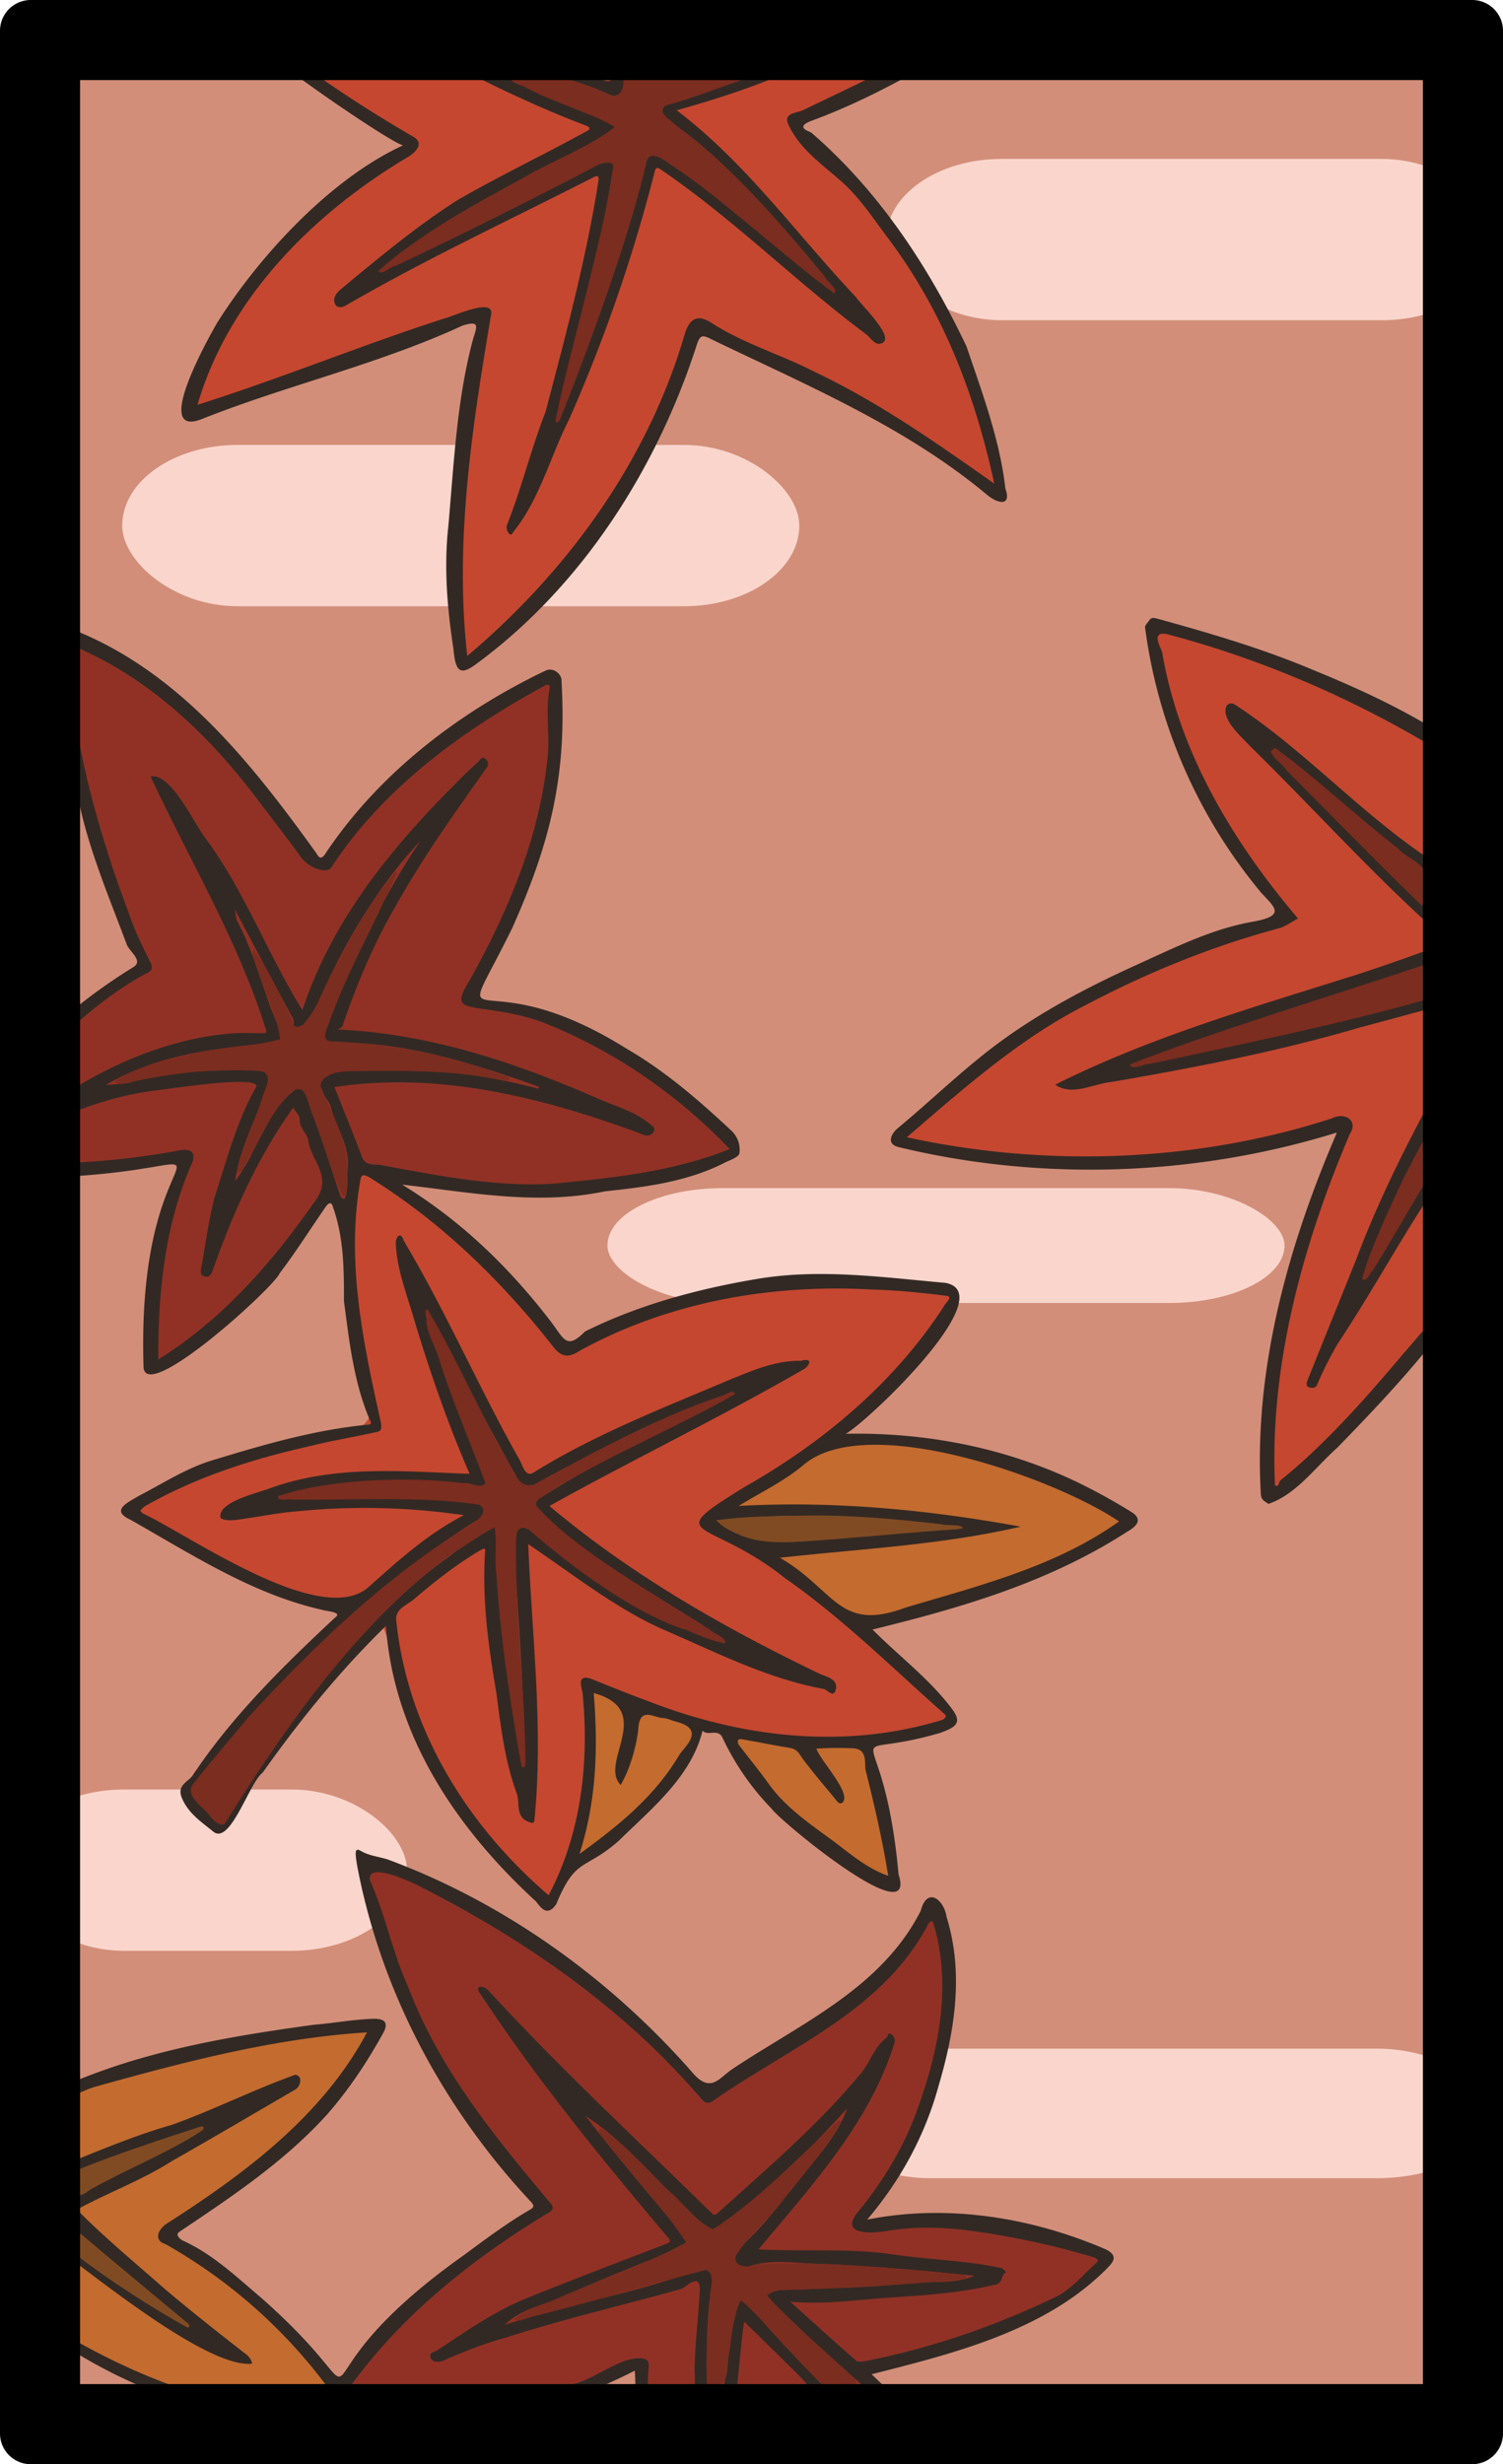 <svg xmlns="http://www.w3.org/2000/svg" viewBox="0 0 976 1600" version="1.1" id="svg4313"><defs id="defs4292"><clipPath id="clip-path"><path d="M960 22v1556a6 6 0 0 1-6 6H22a6 6 0 0 1-6-6V22a6 6 0 0 1 6-6h932a6 6 0 0 1 6 6z" id="path4289" style="fill:none"/></clipPath><style id="style4287">.cls-7{fill:#592116}</style></defs><g id="Paper_Backing" data-name="Paper Backing"><path d="M960 22v1556a6 6 0 0 1-6 6H22a6 6 0 0 1-6-6V22a6 6 0 0 1 6-6h932a6 6 0 0 1 6 6z" id="path4294" style="fill:#d28e79;fill-opacity:1"/></g><rect style="fill:#fad5cc;fill-opacity:1;stroke:#fef8c8;stroke-width:0;stroke-linejoin:round;paint-order:markers fill stroke" id="rect6907" width="439.683" height="104.762" x="79.365" y="288.889" rx="75" ry="75"/><rect style="fill:#fad5cc;fill-opacity:1;stroke:#fef8c8;stroke-width:0;stroke-linejoin:round;paint-order:markers fill stroke" id="rect6907-3" width="396.825" height="104.762" x="575.397" y="103.175" rx="75" ry="75"/><rect style="fill:#fad5cc;fill-opacity:1;stroke:#fef8c8;stroke-width:0;stroke-linejoin:round;paint-order:markers fill stroke" id="rect6907-2" width="439.683" height="74.603" x="394.444" y="771.429" rx="75" ry="75"/><rect style="fill:#fad5cc;fill-opacity:1;stroke:#fef8c8;stroke-width:0;stroke-linejoin:round;paint-order:markers fill stroke" id="rect6907-0" width="258.73" height="104.762" x="5.556" y="1161.905" rx="75" ry="75"/><rect style="fill:#fad5cc;fill-opacity:1;stroke:#fef8c8;stroke-width:0;stroke-linejoin:round;paint-order:markers fill stroke" id="rect6907-1" width="439.683" height="84.127" x="529.365" y="1330.159" rx="75" ry="75"/><g id="Wikipedia_Cropped" data-name="Wikipedia Cropped"><g clip-path="url(#clip-path)" id="g4305" style="clip-path:url(#clip-path)"><path d="M451 1653c-15.39-11.81-18.42-34.94-26.81-51.68-12.62-21.77 1.21-55-13.19-65.89-60.65 29.63-125.85 39.77-194.18 39.36-21.35-6.54 39.57-65.55 49.68-76.44 81.07-81 115.88-33.88 39.71-125.56-12.55-11-90-159.89-61.58-161 81.55 24 156.9 86.68 211.61 145.59 47.64-16.08 115.47-61.35 143.35-110.71 1.91-4.38 9.21-4.27 10.26.49 12.55 43.25 4 82.62-9.68 121.78 1.87 16.41-52.45 75-32.83 76.43 48-8.26 98.18 3.2 144.49 16.51 17.56 33.51-118 68.29-145 74.19-17.17 10.64 34.16 38.64 41 49.85 14.67 11.57 46.53 36.78 13.55 45.84-33.64-17.47-58.47-54.37-88.26-76.2-17.26 15.34-25.43 48.86-44.75 66.5-12.24 10.07-19.8 32.66-37.37 30.94zM102.75 886.76c-9-4.14-1-21.08-3.12-29.55-4-35.66 14.67-72.66 18-103.38-11.48-5.36-26.82 3-39.39 3-24.23 5-50-1.44-72.69 3.79-17.48 12-6.73-40.39-9.53-45.06 24.32-32.37 60.52-65.82 93.71-85.27a6 6 0 0 0 2.35-7.88c-13.2-19.38-75.51-215.19-43.8-206.86 69.85 28.29 109.31 83 150.24 138.34 15.92 21.41 32.29-27.76 49-36.34 17.87-15.21 98.89-92.56 113.28-69.7 5.06 71.17-26.24 139.47-54.49 199.43 39.32 10.57 78.62 21.13 115.06 48.59 13 12.8 58.27 37.35 54.46 53.58-35.73 15-78.22 19.37-116.19 23-29.83 9-120.69-22.86-130-8.06-.63 14.32-.16 23.39-16.13 13.47-11.14 8.27-80.27 97.67-110.76 108.9z" id="path4297" style="fill:#913125;fill-opacity:1"/><path d="M0 1604c-11.09-33.16-.38-234-4-276.23 5.1-6.12-7.48-119.21 4-124.8 28.14 30.34 39.89 94.71 40.83 144.3-1 5.21 3.2 10.88 8.69 8.24 59.58-21.15 121.73-32.43 184.22-40.4 25.49.4-26.83 54.36-35.48 65-9.18 17.81-101.85 66.53-84.73 75.55 25.54 12.17 158.74 116.38 77.17 115.34-166.52-17.13-130.26-109.31-180.61 27.22 2.62 6.35-6.32 6.09-10.09 5.78zm576.79-382c-36-10.58-167.62-128.3-53.94-87.51 14.58-5.8 46.55-9.34 43.34 14.75 1.42 17.41 21.23 62.06 10.6 72.76zm-200.43-14.27c-9.79-10.18 10.12-42.14 5.79-59 5.46-12.73-8.29-52.69 5.34-53.24 8 1 15.87 8.07 18.84 13.49 3.12 6.38 9.93.39 14 .39A119.79 119.79 0 0 1 440 1114c43.47 11.33-46.88 85-63.64 93.73zm188.18-155c-21.22 1.15-31.7-20.34-49.33-30.16-13.11-5.3-10.47-14.65-18-18.11-10.59.84-54.26-17.51-27-22.18 13.29-13.68 34-21.64 49.58-34.64 57-33.72 131.49 1.27 186.06 23.85 23.05 10 36.61 17.45 5.58 30.39-44.93 25.55-96.73 40.55-146.89 50.86z" id="path4299" style="fill:#c46b2f;fill-opacity:1"/><path d="M356.23 1234.65c-61.83-43.43-84.94-111.54-107.83-180.06-41.53 33.93-72.91 83.3-101.66 128.31-19.48 4.76-33.71-27.93-13.64-37.72 99.1-134.72 136.59-67.93-5-138.32-9.36-9.39-42.59-15-39.63-29 32.17-22.74 72.75-33.09 110.58-42.54 88-7.77 8.09-43.52 31-169.68 19-25.41 120 90.26 132.92 107.09 3.3 4.77 7.84 3.6 12.27.41 21.15-13.33 44.78-19.3 67.79-26.67 60.13-18.64 109.34-15.27 172.2-9.05 6.16.67 6.27 8 1.67 11.87-35.48 63.54-100.56 94.31-154.37 138.81 52.62 36.62 116.71 78.79 155.43 127.38-69.31 34.85-156.84 10.47-227.21-18.28a6 6 0 0 0-8.24 5.91c3.36 42.35-1.04 100.33-26.28 131.54zM829 968.82c-19.8-32.72 10.05-134.71 21.27-173 51.58-131.35.13-12.43-229.08-46.9-9.3-4.09-39.06.74-35-13.73 38-31.84 72-63.51 117.82-86.58 40.16-21.07 81-37.68 125-49.59 13.07-5.59-4.35-17.05-8.26-23.5C803.13 560.1 722 409 758.46 407.79c75.51 21.63-5.75-5.93 117.74 43.3 33.51 14.29 62.18 35.34 93.07 53 3.71-1 10.21-3.52 10.73 2.54-.16 91-.08 196.72 0 287.73-41.84 61.26-93.7 127.64-151 174.46zM303.42 429.89c-16-41.66-3.51-94.86-1-142.13-4.55-16.8 31.64-102-9.47-78.34-57.38 16.34-111.17 45.32-167.63 56.14 14.25-72.66 73.77-126.78 135.61-166 12.4-14.6-50.56-36.07-62.75-51.13-18.46-11.5-35.8-32-55.36-43.56-5.22.09-5.36-9 0-8.84 81.48.08 213.09-.11 294.57.09C443.11 1.71 665.21-15.7 655 3.27c-180.6 123.25-163 12.9-48.76 190.41C629 230 639.18 272.09 649.52 313c-4.43 14.91-33-18.49-42.23-20.58-47.25-34.31-101.75-58-154-80.93C421.57 294 379 373.09 303.42 429.89z" id="path4301" style="fill:#c54730;fill-opacity:1"/><path class="cls-7" d="M976 802c-26.4 52.37-67.08 96.42-107.62 138-14 12.36-26.54 30.34-44.76 36.48-1.89-1.59-4.54-2.21-4.85-6-4.87-81.15 17.61-161.48 49.39-235.15-91.19 28.36-191.77 32-284.9 9.41-8-2.13-4.4-8.79-.31-12.18 23.24-19.26 44.68-40.55 69.38-58.21 26.82-19.17 55.58-34.19 85.48-47.75 24.59-11.14 49.2-23.51 75.42-28.08 22.75-4 14-9.67 5.41-19.28a337.81 337.81 0 0 1-75.07-171.83c-.28-1.26 1.71-3.05 2.69-4.57 1.13-1.75 2.39-1.89 4.57-1.33C785.38 411 820 421.15 853 435.12c42.7 17.48 84.74 37.77 119.69 68.45 3.57 3.5.45 4.35-3.07 6.59-64.24-44.5-136.34-78.56-211.85-98.43-11.3-2.12-3.32 9.41-3 12.29 11.06 64.79 46.05 122.93 88.13 172.37-4.29 2.21-8.36 5.37-12.92 6.48-43 11.57-84.66 28.54-124 49.22C662.31 674 625.47 707 588.86 738.41c89.81 19.66 188.14 16.33 275.86-12.21 8.46-4.38 17.54 1.28 11.85 10-30.42 71.37-52.33 150.47-48.63 228.28 2.88 1.4 2.24-2.45 3.57-3.29 28.09-22.77 52.49-50.09 75.89-77.67 21.64-25.45 44.8-50.11 59.73-80.39 5.29-14.8 13.71-9.59 8.87-1.13zM840.63 495.49c41.88 38.37 86.46 73.22 132.52 106.42 2 1.4 4.21 3.18 6.06.68 1.43-2 .11-4.6-2-6.17-19.22-13.25-35.69-30.54-55.41-43-41.79-29.32-76.2-67.17-118.88-95.27-1.72-1.18-3.83-2.5-6.17-.2-4.87 8.32 10 21 14.85 26.36 42.12 41.26 81.53 85.43 125.77 124.41 1.07.92 4.09 2.91 1.16 4-19.06 7-38.19 13.84-57.5 20.1-65.87 20.85-134.42 40.55-195.75 71.45 10.76 7.74 24.75-.68 36.43-1.74 54.39-9.37 108.69-19.9 161.69-35.48 27-7.13 53.79-14.72 80.79-21.62 4.49-.91 2.39 1 1.32 2.92-30.62 55-62.4 109.72-84.61 168.82-10.55 26.29-21.23 52.56-31.77 78.85-.51 1.32-1.64 4.28 1.38 4.89 1.87.38 3.67.68 5-2.3a234.48 234.48 0 0 1 13.12-26.07c24.94-37.57 46-77.62 72-114.4 9.4-17.15 21.52-32.12 33.44-47.39 2.37-3 5-6.83 2.5-11-1.38-.2-4.55 1-5.42 2.12-30.86 40.9-59.29 84.46-85.34 128 8.65-31.74 25.21-63.2 41-92.7 16.68-30.26 31.67-61.58 49.13-91.48 1.7-3.1 4.66-6.67 1.24-9.64-1.39-1.85-2.92-.9-4.74-.2-76.35 22.42-154.3 38.56-232 55.57a7.7 7.7 0 0 1 4.63-4.35c19.57-6.71 39.21-13.22 58.76-20q71.43-23.24 142.62-47.8c18.06-4.76-7-16-11.5-21.92C899.7 560.22 863 524.5 825.9 489.11l2.29-2.45c4.16 2.92 8.61 5.52 12.44 8.83zM731.75 994.67c-50.61 32.64-106.87 49.09-165.15 63.37 17.38 17.55 37.62 32.52 52.23 52.41 5.65 8.12 2.12 11-8.35 14.71-69.56 20.31-37-18.39-27 91.77 12.7 39.37-76.9-34.47-82.39-42.52a169.22 169.22 0 0 1-31.88-46.06c-3-6.42-9.51-.79-13-4.63-7.35 30.06-33.47 50.89-54.73 71.79-22.19 19.25-27.66 10.28-40.27 40.86-6.6 9.71-11.33 0-13.4-2-51.62-47.39-92.06-107.5-97.22-178.64-29.76 29-56 61.36-80 95.21-8.76 6.42-21.33 48.51-32.58 37.93-7.65-6.21-15.65-11.5-19.87-21.36-3.64-8.52 4.26-10.63 7-14.75 25.51-38.43 58.88-71.13 92.5-102.53 5.16-3.75-6.29-4-8.53-5-45.25-10.14-84.62-36-124.6-58.57-12.94-6-1.76-10.95 5.68-15.42 15.75-8.11 30.73-18 47.85-23.11 33.21-10.14 66.48-19.84 101.19-23.12 2-.18 2-1.39.9-3.07-10.39-24.3-13.33-51.11-16.77-77.07 0-20.88-.06-41.37-7.22-61.36-1-3.84-3.26-1.91-4.43-.23-10.09 14.49-19.47 29.51-30.16 43.53-3.53 9-89.19 87-88.36 59.85C88 712.43 180.47 761.52 17.87 765c-6.54.82-15.18-1-15.3-7-.12-5.18 8.93-2.83 13.92-3 33.27 1.09 66.2-1.88 99-7.85 9.28-2.15 12.75 1.68 8.09 10.54-16.73 39.59-21 82.28-20.79 125 41.14-25.52 73.64-62.53 100.9-101.64 13.57-16.67-1.71-27-3.45-40.2-.66-5-5.83-8.35-5.68-14.18.06-2.46-2.69-5-4.17-7.5C168 750.49 152 785.83 139.14 822.05c-1.33 3.39-2.13 8-6.51 6.68-3.84-1.16-1.79-5.81-1.32-8.67 2.31-14 4.36-28.14 7.83-41.89 8-24.52 14.47-50.2 27.39-72.72 1.08-7.8-59.45 2.1-67.5 2.84-25.43 3.43-49.11 12-72.21 22.71-9.36 4-3.28-8.9.3-10.66 35.91-25.57 78.21-45.56 122.53-49.27 7.11-.7 14.35-.18 21.54-.2 2.21 0 1.91-1.38 1.39-2.71-18.1-57.69-49.52-109.61-74.78-164 13.48-2.66 28.56 31.53 36.34 41.09 25.13 34.32 39.88 74.63 62.24 110.64 19.35-58.84 58.11-106 101.28-148.88 4.17-4.42 8.77-8.43 13.14-12.65 1.22-1.18 2.2-3.34 4.25-1.78 1.84 1.4 2.65 3.48 1.09 5.72-20.67 29.4-41.74 58.52-59.18 90-14 24-24.79 49.53-33.81 75.71-.52 1.46-.19 3.19-4.17 4.45 59.44 2.54 115 21.13 168.85 44.66 11.92 5.29 25 8.51 35.07 17.43 5.16 3-.75 8.65-5.21 6.14C354.38 713 285 695.37 217.19 705.83c5.9 14.89 12.07 30 17.82 45.25 2.4 6.36 8.57 4.6 12.47 5.42 36.6 6.76 74.55 14.39 111.8 12.06 38.46-3.69 78.69-7.93 114.54-22.5-33.24-35-74.93-63.77-119.93-81.71-12.68-5-26.64-7.38-40.22-9.21-16.5-2.37-17.52-3.93-8.25-19.44 25.38-45.46 45.77-94.54 50.46-146.85.86-13.87-1.62-27.83 1-41.68.48-2.55-.73-3.28-3.11-2-53.2 28.92-104.86 66.46-138.41 117.72-2.86 5.12-14.9.67-20.12-6.57-9.63-13.37-19.83-26.33-29.74-39.5-32.25-42.26-72.23-79.58-122.23-99.13 3.4 59.61 19.11 118.77 40.1 174.46 3.71 11.25 8.92 22.08 14.33 32.65 2.89 5.64-2 6.77-4.08 7.94-36.78 20.38-65.11 51.39-93.16 82.02-.7 1.16-1.45 3.7-3.51 1.34-1.6-1.86-2.77-3.48-.82-6 23.93-33.39 55.35-60.5 90.32-82.07 7-4.12-2.38-10.08-4.15-14.81-10.68-28.63-22.63-56.7-29.72-86.67-8.86-37.34-16.29-75.12-17.79-113.5-.69-9.57 6.08-7 9.4-5.51 70.65 26.71 118 86.4 160.93 146 1.39 2 2.92 6.24 6.66 0 34.73-51.81 86.9-91.63 142.85-118.28 4.94-2 10.29 2.57 10 6.87 3.6 61-7.21 105-32.09 160.63-40.54 82.37-24.62 16.24 74.31 78.12 25.35 14.72 47.23 33.71 68.46 53.62a17 17 0 0 1 4.88 14.12c-.37 3-7.06 4.83-10.95 7-24.07 11.86-50.19 15.12-76.37 17.9-44.23 9.27-87.84.63-131.74-4.36 38 23.26 68.93 53.11 95.8 87.92 9.27 11.85 10.55 20 23 7.41 35-17.32 72.87-27.5 111.18-34 40.9-7 81.84-1.15 122.77 2.46 37.27 6.84-50.62 90.31-64.67 98 51-1 101.63 8.63 147.66 30.14a379.64 379.64 0 0 1 37.74 20.59c9.39 5.73.75 10.89-2.86 12.99zm-517-276.11c-1.69-6.61-14.24-14.08-.59-20.73 4.7-2.29 10.63-2.68 16-2.77a372.77 372.77 0 0 1 119.51 11.86l.33-1.26c-43.28-15.5-88-29.58-134.58-28.7-5.31.33-5.32-4.09-4.08-7.44 16.44-43.24 35.8-85.39 61.83-123.77-30.13 32.11-51.9 70.83-69.25 111.09-2.23 5-5.33 8.79-10.4 10-4.31 1.07-2.2-3.48-3.18-5.29-12.29-22.73-24.33-45.59-38-71.34 1 4.77 1 6.6 1.74 8 11.68 21.57 16.66 45.76 26.62 68 1.34 3 5 9.58-2.8 10.73-37.9 3.77-75.43 7.66-109.24 27.56 6.07-.66 11.93-.38 17.17-2.05 26.53-8 54.19-7.13 81.43-7.88 7.48-.87 7.41 5.79 6.93 7.37-6.53 23-17.64 40.08-21.58 65 14.26-18.68 17.76-38.63 34-55.15 10-13.26 12.54.81 15.87 10.54 6.89 17.89 12.49 36.27 18.65 54.44.29.84 1.53 1.35 2.32 2 3.37-6.12 1.43-14.44 2.51-21.37.68-14.17-7.86-25.77-11.21-38.84zm70.9 296.35c8.19-6 16.25-12.11 24.55-17.91 9.46-7.52 15.13-8.37 12.77 5.3-.24 33.57 4.25 66.26 9.22 99.3a325.83 325.83 0 0 1 4.94 36.27c.12 3.07 4 4.52 3.8.47-7.52-234.34-35.31-132 130-71.3-38.45-25.2-80.16-47.63-113.61-79.41-3.11-3.78-14.45-9.83-7.17-14.65 39.31-25.07 81.69-45.47 123.14-66.81-41.69 11.53-80 33.24-118.22 53.3-6.88 4.19-14.33 11.17-20.63-2.23-19.52-35.3-38.67-71-56.81-107-1.26.77-1.61 1.46-1 3.18 11.71 36.54 25.34 72.37 39.12 108.17 1.11 3-.05 6.55-3.32 5.16-8.93-3.83-18.43-2.75-27.43-3.22-33.16-2-66.88-1.57-99 8a6.47 6.47 0 0 0 5.18 1.42c37.41-4.38 75-.44 112.37 2.52 3.35.48 9.51-.52 10.56 5.2.32 1.72-1.48 4.71-3.16 5.77-41.69 25.37-78.16 58.48-113 92.5-19.9 19.78-40.62 39-55.81 62.61-5.65 8.76-25.72 15.93-9.26 31.92 3.39 3.3 8.07 8.63 11.57 6.19 36.68-61.89 83.39-120.73 141.2-164.75zM439 1117.86c-2.87-.75-5.68-2.21-8.56-2.35-6.42-.32-15.23-7.86-16 7.63-1.42 11.76-5.36 25.32-11.36 35.85-14.51-14.53 23-48.55-17.54-59.69 2.92 35.64 1.82 69.58-9.2 104.43 25.49-18.43 48.65-37.19 64.66-64.07 3.07-5.3 18-16.66-2-21.8zm123.28 32.32c-1.29-4.81 1.65-14.29-8.06-15a217.94 217.94 0 0 0-24.11.2c2.59 7.84 23.13 29 17 35-2.37 1.8-4.22-1.76-5.7-3.52-6.59-7.84-13.15-15.73-19.39-23.85-2.47-3.2-3.85-7.16-8.61-8-10.68-1.83-21.33-3.89-32-5.79-.69-.12-2 .22-2.11.59a3.74 3.74 0 0 0 .26 2.83c6.51 8.58 13.37 16.9 19.65 25.64 10.71 14.92 25.62 25.2 40.05 35.76 11.91 8.72 23 18.85 37.53 23.93-3.66-22.6-8.86-45.5-14.49-67.79zm-52.24-125.27c-50.31-40.33-82.58-24.89-26.13-59.67 51.42-29.22 97.78-68.3 129.86-118.37.83-1.28 4.91-5 1-5.49-16.42-2.06-33-3.71-49.5-4.14-64.79-3.5-130.63 8.1-187.86 39.27-5.76 3.63-11.24 6.43-17.5-1.25-32.64-41.69-70.33-79-115.08-107.66-8.17-5.52-10-6-10.8-1.3-9.46 52.89 1.8 105.4 13.22 157 .44 2.25.94 5.66-1.72 6.27-15.12 3.43-30.49 5.87-45.51 9.67-36.88 8.36-72.54 19.8-105.58 38.53a11.56 11.56 0 0 0-3.27 3.13 5.7 5.7 0 0 0 1.83 1.89c31.13 14.68 116.75 75.49 146.9 47.16 18.84-16.73 37.73-34 61.34-46.14a441 441 0 0 0-107.75-2.57c-13.37 1-26.6 3.9-39.94 5.59-3.41.43-7.64.54-10.27-1.13-2.76-10.49 24.92-16.52 32.47-19.51 41.94-15.14 85.7-10.81 129.2-9.23-14.44-33.27-26.43-67.93-36.82-102.9-4.55-15.35-10.47-30.51-11.11-46.82 0-4.88 3.55-7.51 5.13-1.7 27.51 46.16 49 95.89 75.48 142.78 1.74 3.22 3.57 11.17 8.87 7.77 40.49-25.15 85.17-42.32 128.87-60.88 14.26-5.72 28.75-12 44.81-11.63 5.13-1.57 7.6.35 2.68 4.91-54.57 31.57-110.81 58.6-166.07 89.33 53.09 44.74 113.84 79.43 176.41 109.39 4.24 1.66 11 3.29 9.54 9.75-1.34 5.9-5.65.2-7.71-.28-37.67-6.92-71.49-24.62-106.36-39.51-31.19-14.52-56.89-35.23-85.68-54.58 2.45 59.8 9.93 118.89 4.11 178.65-.25 2.17-.46 2.73-2.92 2-9.9-2.92-6.37-12.72-8.61-18.76-7.74-20.87-10.33-43.18-13.24-65.28-5.18-30.07-9.25-60-7.41-90.61 0-2.06 1.05-4.34-3-2-15.64 9.14-29.71 20.4-43.4 32-4.27 3.62-12.27 6.22-11.2 13.82 7.39 70.54 45.82 132.61 98.94 178.18 21.2-40.26 26.41-86.29 22.07-131.07-.18-2.93-5.16-13.92 7.15-8.86s24.86 10 37.4 14.64c60.17 23.16 126.23 30.57 188.64 11.52 1.7-.5 3.46-2.4 2.17-3.59-34.09-30.05-66.22-62.23-103.63-88.32zm-44.81-37.71c17.55 15.43 41 14.95 62.83 13 31.29-3.09 62.68-5.15 94-7.86 0-.32.06-.63.1-.95-51.88-6.93-104.97-9.88-156.93-4.19zm261.43.67c-40.16-27.32-162.23-71.7-204.32-37.18-12.81 11-28.65 18.4-42.65 27.11 61.31-3.38 122.31 2.33 183.09 13.45-51.13 11.88-103.19 14.33-156.35 20.19 36 20.82 38.18 48.59 81.56 32.38 47.8-14.26 97.56-26.61 138.67-55.95zm-8.13 472.85c-48.39-21-103.32-29.89-155.38-19.54 21.64-25.57 37.51-54.49 46.4-87.08 10.52-35.68 16.35-73.17 5.16-109.32-1.55-11.14-12.57-20.33-16.8-4.12-25.56 50.26-77.65 73-122.25 102.71-8.75 5.81-14.27 16.59-26.55 1.72-53.09-60.4-120.78-109.15-196.33-137.39-6-2.19-12.62-2.46-18.34-5.84-4.12-2.43-4.49-.18-1.45 15 16.27 79.89 56.27 153.49 112 213 2.55 2.77.84 3.89-.9 4.91-15.12 8.79-29 19.26-43.08 29.63-125.91 89.37-40.23 108.14-131.15 27.76-16.36-13.82-31.72-28.67-51.6-37.57-1.65-1.09-4.61-3.65-1.78-5.48 33.88-22.76 68.06-45.44 95.81-76.07 14.35-16.38 26.13-34.17 36.55-53 3.43-6.21 1.61-9.46-6.36-9.24-12.9.36-25.54 2.82-38.28 3.81-52.17 7.13-105.09 16-154 36.08-2.45 1.14-5.69 1.16-5.23-3.61 3.38-22.34-1.15-45.54-4.44-67.75-5.55-21.64-12.48-43-23.86-62.45-3-5.07-3.81-15.44-12.14-13.26-5.51 2-.45 9.63 1 12.78 23.53 43.6 32.38 93.28 31.47 142.41.1 4.64.88 7.91 6.83 4.4a82.45 82.45 0 0 1 17.17-8.07c57.94-16.19 117.27-31.81 177.31-35.52-29.12 54.59-79.69 91.93-130.71 124.63-5 3.74-8.09 10.42.17 13A338.63 338.63 0 0 1 212 1549c6 8.84-6.41 11.84-5.16 18.91-55.81-1.56-110.64-21.22-159.11-48.85-5.51-3.3-11.07-3-12.56 3.68-5.59 25.28-18.95 47.18-29.48 70.31-1.23 2.7-1.27 5.18.79 7 1.75 1.52 3.65 1.51 4.61 0 3.84-6.48 8.56-12.63 11.48-19.54 5.91-14.24 16.09-26.67 17.22-43.12.23-3.37 1.22-15.58 12-8.2 107.24 64 249.51 66.79 360.4 10.08 1.42 19-1.61 38.75 5.39 56.82 6.3 18.22 13.39 36.29 23.44 53h10c-21.21-32.41-32.45-70.52-30-109.37 0-2.84 1.36-6.82-2.15-8-14-3.93-33.76 14.78-49.47 16.89-49 16.58-100.83 22.64-152.55 22.29-3.43 0-2.6-1.73-1.51-3.28 34.1-55.32 85.35-97.36 140.61-130.74 1.39-.81 4.69-2.52 1.72-6.14-36.13-43-72.25-87-92.39-140.09-10.44-22.82-14.84-47-25.06-69.87-2.11-12.83 28.84 2 34.32 5 67.86 34.66 131 78.73 180.75 136.82 1.81 2.21 4.08 3.83 7.21 1.83 49.88-35.08 111.23-58.82 140.64-115.84.54-1 2.38-1.92 2.91-.09 12 39.48 3.94 81.43-9.66 119.24-8.67 25.17-22.56 48.16-39.63 68.93-3.68 4.48-6 10.17 1.56 12.06 6 1.51 12.91.59 19.23-.43 16.37-2.63 32.83-2.2 49.05-.38a516.76 516.76 0 0 1 84.12 17.9c.32.09 3.51 1.34 1.42 3.22-8.21 7.39-15.61 16.33-25 21.56-39.07 19-80.85 33.6-123.54 42.13-2.54.48-6.22 1.31-7.69 0-13.84-12-27.31-24.35-42.68-38.23 22.92 1.95 43.33-1.28 63.82-2.64 23.32-1.55 46.78-3 69.69-8.61 4.68-1.14 3.18-6.31 6.55-7.91-1-1-2-2.5-3.15-2.75-23.65-5-47.9-5.4-71.81-9-28.13-4-57.22-1.49-85.73-3.09 33.82-40.75 72.05-81.73 88.21-133.94a5 5 0 0 0-2-5.65c-2.37-1.83-2.17 1.49-3.24 2.27-8.19 6-10.48 16.3-17 23.6-27.7 33.37-60.74 61.39-92.79 90.43-2 1.79-3.12.23-4.14-.73-48.52-47.61-98.27-93.76-144.31-143.91-4-4-9.9-3.62-4.92 2.72 36.52 55.47 78.63 106.93 121.47 157.64 2.28 2.75.71 3.23-1.78 4.19-30.28 11.67-60.65 23.13-90.71 35.36-20.67 8.41-38.88 21.37-57.45 33.56-1.82 1.19-5.7 1.5-4.32 4.81s5.54 3 8 2c13.38-5.87 26.84-11.26 41-15.09 37.7-12.19 76.12-21 114.24-31.73 1.76-.62 12.15-11.27 11.56 1-.85 17.72-3.31 35.43-3.37 53.27 1.18 10-3.68 64.65 6.53 64.58 3.78-.29 3.87-3.68 3.53-6.49-3.64-21-1.1-42.38-2-63.56a306 306 0 0 1 3.56-55.18 7.19 7.19 0 0 0-2-5.65c-1-.89-3.7-.4-5.46.11-14.44 4.2-28.75 8.83-43.26 12.77-28.58 7.56-55.68 13.69-84.3 22.6 11.33-10.59 25.29-12.64 37.57-18.19 25.53-11.51 51.65-21.69 77.55-32.37 3.43-1.42 5.51-2.45 2.05-6.49-21.93-25.9-43.87-51.8-64.67-78.63 29.52 19.18 51.05 48.58 77.62 71.67 1.18 1.13 1.94 4.52 5.33 2.3 32.41-22.28 60.74-49.73 87-78.8-6 17-18.34 30.13-29.17 44.09-12 14.45-22.89 29.79-36.71 42.69-3.27 3.06-8.55 6.14-6.91 11.68 1.76 6 8 4.34 11.56 3.36 13.87-3.82 27.82-1.31 41.58-.94 34.08 1.29 68.33 4.25 102.26 7.81-13.66 5.7-28.19 3.16-42.28 4.79-26.42 3.06-53.19 3.27-79.82 4.41-14.05-.35-17.78 3.62-5.14 11.52 35.8 35.64 75.21 67.3 112.23 101.64q4.64 4.14 9.26 8.32c3.49 3.16 8.67 5.38 4.14 12.22-9.35 14.12-16.4 4.12-23.27-1.9-43.28-39-84.93-79.25-123.15-123.36-2.38-2.56-4.93-3.11-5.79 1.77-1 5.87-2.92 11.61-3.76 17.51q-6.13 42.67-11.86 85.42c-.42 2.21-.85 5.44 1.17 6.88 11 7.85 16.1-88.82 18.89-99.4 12.65 12.42 25.29 24.63 37.64 37.12 2.38 2.42 5.9 7.11 5 8.82-16.13 36.06-39.64 67.33-67 95.58h12c13.4-15.59 28.48-31 39-49 6.45-10.1 12.36-20.58 17.93-31.24 5.13-9.83 7.67-9 13.38-2 19.66 23.7 44.76 42.37 67.16 63.43 5.14 4.55 10.28 8.58 18.54 3 16.39-10.82 13-23.88.24-33.23-20.6-19.28-41.07-39.18-61.24-58.36 53.21-13.52 112.59-28.13 152.58-68.43 3.28-3.45 8.51-7.93-.03-12.45zM130.84 272.17c55.79-22.19 114.94-35.55 169.53-60.78 12.44-3.85 8.79 1.5 6.44 10.18-10.27 39.08-12.07 79.77-15.65 119.84-3 26.88-.77 53.38 3.3 80 1.28 14.61 4.32 17.32 14.16 10.18 69.07-50.44 118.09-127.35 144-208.18 1.89-5.49 3.38-5.79 7.15-4.19C522 249.38 587 276.27 640.79 321.14c6.29 5.45 16.37 8.55 12.06-3.95-3.63-31.84-15-62-25.2-92.18C603 173 570.59 123.92 526.85 86.13c-.7-.7-11.71-3.46.61-7.88C572 61.75 613 36.53 653.15 11.21c5.79-2.24 9.74-16-.47-11.21-40.59 29.32-86.18 49.77-131 71.44-3.66 1.88-13.14 1.72-9.91 9 7.11 16 21.78 26 34.41 37.17 12.29 10.84 20.87 24.32 30.47 37 35.73 47.55 56.42 101.29 69 159.4-39.38-27.69-75.42-53.1-118.12-73.28-21.5-10.94-44.94-17.76-65.36-31-8.56-5.56-14-3.62-17.38 6.68-23.86 82.38-76 154.31-141.36 209.51-8.38-74.12 3.1-148.33 15.45-221.51 2.47-11.9-25.17 1.31-30.49 2.42-53.82 17.33-106.24 39-160.13 56 20.15-69.24 75.15-124.23 136-160.51 4-2.16 12.16-8.76 4.34-13.41-40.39-23.52-79.46-49.49-113.91-81.16-3.23-2.9-6.69-6.91-11.83-6.91-25.69-.93 110.06 92.4 118.9 93.52-47.25 21.69-93.48 71.9-120.81 115.33-5.49 9.56-42.35 74.85-10.11 62.48zM228.33 6.6c49.45 27.39 99.07 54.76 152 74.88.18.06 4.6 1.54 1.15 3.42-27.9 15.38-56.78 29.1-84.34 45-26.62 17-51.09 37.41-75.39 57.53-2.37 2-6.65 6-3.82 10.57 1.29 2.07 4.65 1.7 6.8.26 51.68-30 106-55.29 159.26-82.46 1.49-.74 5.31-3.36 4.7 1.18-7.92 50.64-21.42 101-34.42 150.4-9.44 24.25-15.56 49.54-25.13 73.69-.57 1.44.21 4.19 1.35 5.34 2 2 2.44-1 3.5-1.87 16.61-20.93 23.48-48.46 35.52-72.11a1024.24 1024.24 0 0 0 55.57-160.74c.52-2.3 1.32-3.66 4-1.64 47.36 32.28 87.75 73 133.61 107.17 2.93 2.28 5.75 7.78 10.26 5.46 8.28-3.73-14.16-25.16-17.09-29.74C517.25 152.1 484.62 105.9 439.4 71.6c34.23-9.55 67.9-21 99.29-37.76 13.12-6.17 24.73-15.54 37-23.54 4.39-1.88 8.61-6.75 1.7-7.78-15 5-27 18.24-41.84 24-19.2 8.81-37.72 19.23-58.06 25.61-13.88 4.35-27.38 9.92-41.16 14.64-2.4.83-6.32-1.74-7.21 2.37-.8 3.68 1.84 5.71 4.77 8.15 15.19 12.65 30.58 25.18 44.62 39.05 21.76 23.25 41.24 48.84 62.88 72.3-37.1-24.2-66.9-59.42-105.23-82.29-14.22-9.23-15.35-8.1-19.35 8.09-12.81 54.35-35.41 105.65-54.41 158 12.07-53.29 27.14-105.87 35.22-160 9.82-21-40.13 10.31-46.08 12.31-35.89 18.67-67.7 34.47-105.14 52.06 45.68-42.18 102.4-62.21 153.65-93.41-1.51-1.43-2.77-3.45-4.56-4.19-11.79-4.89-23.93-9-35.5-14.33-28.1-12.94-56-26.34-83.9-39.71-14.72-7.06-29.25-14.51-44-21.6-1.73-.82-4-.35-5.9-.5.71 1.16 1.09 2.93 2.14 3.53zm210.09 37.81C479.78 41.47 521.71 30 555.65 5.65c1.23-.92 4.23-1.27 2.57-3.5-6.39-3.21-17.85 6.43-24.56 8.33C525 15 437.09 49.22 439.07 35.12a94.81 94.81 0 0 0 2-27.06c-.29-3.91 1.43-8.47-2.68-11C436.13.5 434.61 3.47 434.54 8c-.11 8.2-2.67 16.33-3.36 24.57-.42 5.08-3.13 11.64 7.24 11.84zM252.31 3.24c44.89 22.85 92.36 39 139.33 56.94 3.54 1.29 11.94 6.05 13.76-3.36a169.12 169.12 0 0 0 3-27.67c-.36-6.71 4.78-32.4-5.33-32.19-2.26-.13-2.08 1.55-2.14 3-.62 12-1.27 24-2 38.23 0 .41 1.1 4.15-.23 5.49-2.57 2.6 2.18 11.93-7.78 8-18.89-7.4-38.07-14.09-57.23-20.83C306 22.52 282.14 5.74 253.81-.9c-3.05-.46-7.76 4.25-1.5 4.14zM10.92 1539.6c6.84-23.16 13.73-46.31 20-69.61 2.85-10.52 3.21-12.25 5.93-10.14 25.64 18.51 98.11 78.05 126.87 74.87a9.83 9.83 0 0 0-4.05-6.2c-18-14-36-28.17-53.37-42.93-18.95-16.72-38.63-32.93-56.36-50.91 20-10.94 41.87-18.91 61.31-31.28 26.8-15.23 53.37-30.88 80-46.39 3.9-1.75 5.8-9.41.4-9.85-27.16 9.73-53.13 22.86-80.23 32.56-31.06 8.86-60.46 22.66-90.38 33.79-1.42-32.59-8.43-64.61-12.32-97-.59-3.57-4.5-1.93-7.41-1.94-2.67-.19-2.94 1.64-2.35 3.51 3.58 30.42 15.16 59.24 14.4 90.45.05 5-.19 16.25 12.47 10.81 9.62-4.14 19.41-7.93 29.08-12 24.83-10.09 50.63-18 76-26.69-23.11 17.72-50.5 27.63-75.31 42.48-30 7.62-8.23 23.38 6.25 35.6 19.54 16.61 39.44 32.8 59.2 49.16l-.8 1.08c-30.57-17.47-59.69-36.17-85.6-60.11-9.17-7.64-9.36 14.41-11.76 19.26-7 25.59-11 52.12-22.95 76.23-3.37 19.31 9.12 3.96 10.98-4.75z" id="path4303" style="fill:#322924;fill-opacity:1"/><path style="fill:#7b2d20;fill-opacity:1;stroke:#fef8c8;stroke-width:0;stroke-linejoin:round;paint-order:markers fill stroke" d="M256.733 566.168c-14.942 16.9-26.116 37.343-36.766 57.281-8.175 13.679-12.465 30.048-23.248 41.931-2.966 2.236-7.25 1.66-6.833-2.675-7.582-15.81-15.012-32.4-25.273-46.491-2.597 3.84 2.764 10.377 3.284 15 4.237 14.556 12.189 28.502 14.019 43.541-18.092 5.134-38.333 4.923-56.99 9.682-16.956 4.23-35.286 7.588-49.958 17.37.926 4.198 8.305.279 11.27.5 27.358-5.781 55.83-9.172 83.72-6.684 8.323 2.4 1.227 12.806.142 17.927-4.992 15.88-13.128 31.43-15.8 47.744 4.55-.424 5.758-8.561 8.699-11.784 8.665-14.4 14.975-32.22 29.08-42.073 7.353-1.95 7.572 9.33 10.192 13.537 7.02 18.524 11.818 38.194 20.515 55.917 4.176-2.418 1.726-10.278 2.663-14.658 1.23-20.496-9.945-38.906-17.34-57.17 1.156-8.966 13.776-9.41 20.809-9.546 32.815-.575 65.74-.618 97.997 5.81 4.08 1.767 5.084-2.762.533-2.98-35.967-13.43-74.072-20.505-112.317-22.277-8.079-.296-1.547-9.818-.806-13.948 11.958-32.843 29.627-63.269 43.394-95.238-.068-.5-.55-.772-.986-.716z" id="path6885"/><path style="fill:#7b2d20;fill-opacity:1;stroke:#fef8c8;stroke-width:0;stroke-linejoin:round;paint-order:markers fill stroke" d="M277.048 856.555c-1.32 6.882 7.174 20.512 8.556 27.48 8.741 27.217 19.687 52.265 29.598 78.781-2.468 4.597-9.816-.773-14.004.237-34.827-4.448-86.322-3.042-120.512 8.33-1.182 3.948 7.114 1.55 9.59 2.346 35.217.425 86.777-2.507 121.417 3.454 6.542 5.397-3.884 11.238-7.983 13.968-54.598 33.732-100.206 77.986-142.563 123.966-11.729 14.32-24.899 29.26-36.216 43.877-4.295 7.264 6.472 14.134 10.621 19.02 3.225 4.98 9.459 9.316 11.188 4.886 39.398-62.972 86.829-130.666 147.468-174.47 8.828-5.43 18.065-12.175 26.965-16.822 1.797 10.692-.254 21.03 1.213 31.14 2.244 38.244 9.402 86.528 16.268 124.187 3.668 3.411 2.213-6.559 2.465-8.566-.59-43.249-6.93-96.596-5.967-139.789-.511-4.78 4.023-9.158 8.219-5.35 25.801 22.392 67.52 54.36 102.496 65.201 7.89 3.35 16.613 7.247 25.063 8.609.414-4.363-7.603-6.218-10.339-9.152-33.092-21.602-85.063-49.721-111.646-79.416-3.706-4.878 6.188-7.453 8.879-10.385 31.58-20.11 87.108-43.987 119.402-62.881-.742-3.948-7.422 1.398-10.033 1.603-39.71 13.2-87.966 39.41-120.111 56.943-10.975 3.679-13.696-10.098-18.24-16.628-16.157-27.967-34.514-69.303-51.212-96.884 0 0-2.525.28-.582 6.315z" id="path6887"/><path style="fill:#7b2d20;fill-opacity:1;stroke:#fef8c8;stroke-width:0;stroke-linejoin:round;paint-order:markers fill stroke" d="M404.799 52.07c.37 5.962-2.51 12.216-8.901 9.249-15.034-6.796-35.245-13.93-51.154-11.713-11.808-1.521-19.941 1.554-4.563 6.502 16.793 9.727 42.586 16.494 59.074 26.314-16.949 13.342-39.595 21.495-58.24 32.337-30.544 16.72-69.392 37.605-95.278 61.204 1.94 3.443 8.039-3.251 11.08-3.308 41.527-19.509 91.169-44.34 132.279-65.965 3.491-.984 10.554-2.877 8.814 3.252-6.246 45.751-28.216 118.321-37.297 163.47 2.43 3.835 4.141-4.757 5.227-6.479 17.325-43.642 43.387-114.762 53.889-161.467 2.091-8.897 11.3-1.639 15.728 1.406 32.6 21.192 74.884 60.804 106.289 83.646 3.155-2.725-4.816-7.45-5.727-10.435-25.382-30.81-62.882-74.796-96.78-98.3-2.974-3.692-13.212-8.071-6.957-13.31 14.275-3.599 34.926-11.584 48.87-16.29-7.017-3.614-27.782.534-36.975-.504-12.521.395-27.235-1.064-39.378.391z" id="path6889"/><path style="fill:#7b2d20;fill-opacity:1;stroke:#fef8c8;stroke-width:0;stroke-linejoin:round;paint-order:markers fill stroke" d="M923.414 626.991c-59.09 19.745-133.15 42.108-189.78 64.12 1.534 4.494 9.297-.709 12.774-.266 55.419-11.986 121.576-25.265 178.63-41.545.913-6.78.932-15.279-.22-22.26l-.8-.22z" id="path6891"/><path style="fill:#7b2d20;fill-opacity:1;stroke:#fef8c8;stroke-width:0;stroke-linejoin:round;paint-order:markers fill stroke" d="M834.931 499.589c27.87 28.267 59.662 60.559 88.084 88.268 3.884-1.866 1.759-14.663 2.911-18.54-.135-9.102-12.843-11.968-18.117-18.48-26.346-20.27-52.926-45.687-79.793-65.197-.304-.107-2.833 2.084-2.716 2.4 1.717 4.833 7.356 7.872 9.631 11.549z" id="path6893"/><path style="fill:#7b2d20;fill-opacity:1;stroke:#fef8c8;stroke-width:0;stroke-linejoin:round;paint-order:markers fill stroke" d="M911.938 763.938c-8.029 17.412-22.732 47.766-27.378 66.394 3.033 2.692 4.769-3.923 7.043-5.706 8.7-13.577 24.607-41.43 32.89-55.225-.951-5.498 5.798-41.99-.797-27.809-1.77 3.448-9.988 18.899-11.758 22.346z" id="path6895"/><path style="fill:#7b2d20;fill-opacity:1;stroke:#fef8c8;stroke-width:0;stroke-linejoin:round;paint-order:markers fill stroke" d="M544.57 1377.021c-26.658 23.95-51.295 50.826-81.507 70.434-11.162-4.956-18.564-16.474-27.965-24.255-15.012-13.503-28.003-29.9-44.725-41.228-4.944 1.933 3.375 7.381 4.372 10.01 16.59 21.48 36.06 41.532 50.787 63.995-25.714 14.253-54.083 23.43-81.004 35.257-10.078 4.815-21.863 7.727-30.619 14.563 3.85 2.936 10.967-2.685 15.703-2.556 36.378-9.21 72.536-20.095 108.745-29.391 6.866 2.643 2.475 12.657 2.664 18.172-1.201 18.667-3.07 38.212-1.926 56.397 12.64 4.032 13.357-6.604 13.758-16.421 2.378-12.75 2.406-27.003 8.247-38.583 18.9 16.845 34.667 37.721 53.324 55.004 5.282-1.832 25.87 3.769 20.659-3.664-18.677-18.261-40.049-34.624-56.851-54.325 7.125-5.85 18.253-2.953 26.86-4.026 34.06-1.488 68.21-3.185 102.087-6.72 1.311-3.86-6.806-2.458-9.183-3.46-42.013-3.6-84.283-8.312-126.479-6.088-4.707 2.423-16.386 2.276-13.44-5.794 8.57-13.649 21.833-23.811 31.193-36.986 12.448-16.19 26.828-31.467 36.491-49.491.136-.673-.67-1.082-1.19-.844z" id="path6897"/></g></g><path style="fill:#804b23;fill-opacity:1;stroke:#fef8c8;stroke-width:0;stroke-linejoin:round;paint-order:markers fill stroke" d="M130.91 1380.65c-24.448 7.676-54.862 18.079-78.722 27.45-.87 4.574-2.148 11.305-1.561 16.092 2.303 3.216 7.694-2.96 10.187-3.684 21.155-11.848 49.743-23.475 69.994-36.874 1.306-.62 2.445-3 .102-2.984z" id="path6903"/><path style="fill:#804b23;fill-opacity:1;stroke:#fef8c8;stroke-width:0;stroke-linejoin:round;paint-order:markers fill stroke" d="M51.676 1451.121c.556 4.487-2.775 10.291-.621 14.147 20.094 15.488 48.077 33.517 70.267 45.798 2.748.86 1.647-2.737-.272-3.176-21.052-17.703-47.124-39.295-68.126-57.06l-.697-.166z" id="path6905"/><g id="Red_Japanese_Frames" data-name="Red Japanese Frames"><path class="cls-7" d="M0 20v1560a20 20 0 0 0 20 20h936a20 20 0 0 0 20-20V20a20 20 0 0 0-20-20H20A20 20 0 0 0 0 20zm924 1528H52V52h872z" id="path4308" style="fill:#000;fill-opacity:1"/><path d="m952.1 15.41-23.41 23.42a4 4 0 0 1-2.83 1.17H50.14a4 4 0 0 1-2.83-1.17L23.9 15.41A2 2 0 0 1 25.31 12h925.38a2 2 0 0 1 1.41 3.41zM40 1549.86V50.14a4 4 0 0 0-1.17-2.83L15.41 23.9A2 2 0 0 0 12 25.31v1549.38a2 2 0 0 0 3.41 1.41l23.42-23.41a4 4 0 0 0 1.17-2.83zM936 50.14v1499.72a4 4 0 0 0 1.17 2.83l23.42 23.41a2 2 0 0 0 3.41-1.41V25.31a2 2 0 0 0-3.41-1.41l-23.42 23.41a4 4 0 0 0-1.17 2.83zM925.86 1560H50.14a4 4 0 0 0-2.83 1.17l-20 20a4 4 0 0 0 2.83 6.83h920.55a2 2 0 0 0 1.41-3.41l-23.41-23.42a4 4 0 0 0-2.83-1.17z" id="path4310" style="fill:#000;fill-opacity:1"/></g><path style="fill:#804b23;fill-opacity:1;stroke:#fef8c8;stroke-width:0;stroke-linejoin:round;paint-order:markers fill stroke" d="M521.575 984.087c-18.587.409-37.494.256-55.807 3.025 2.81 4.46 8.802 6.89 13.733 9.133 12.499 5.666 26.421 5.426 39.828 4.725 29.65-1.785 59.213-4.898 88.838-7.09 4.52-.584 12.99-.4 17.302-1.704-1.647-2.795-10.924-1.427-14.165-2.496-29.788-3.456-59.707-6.17-89.729-5.593z" id="path6901"/></svg>